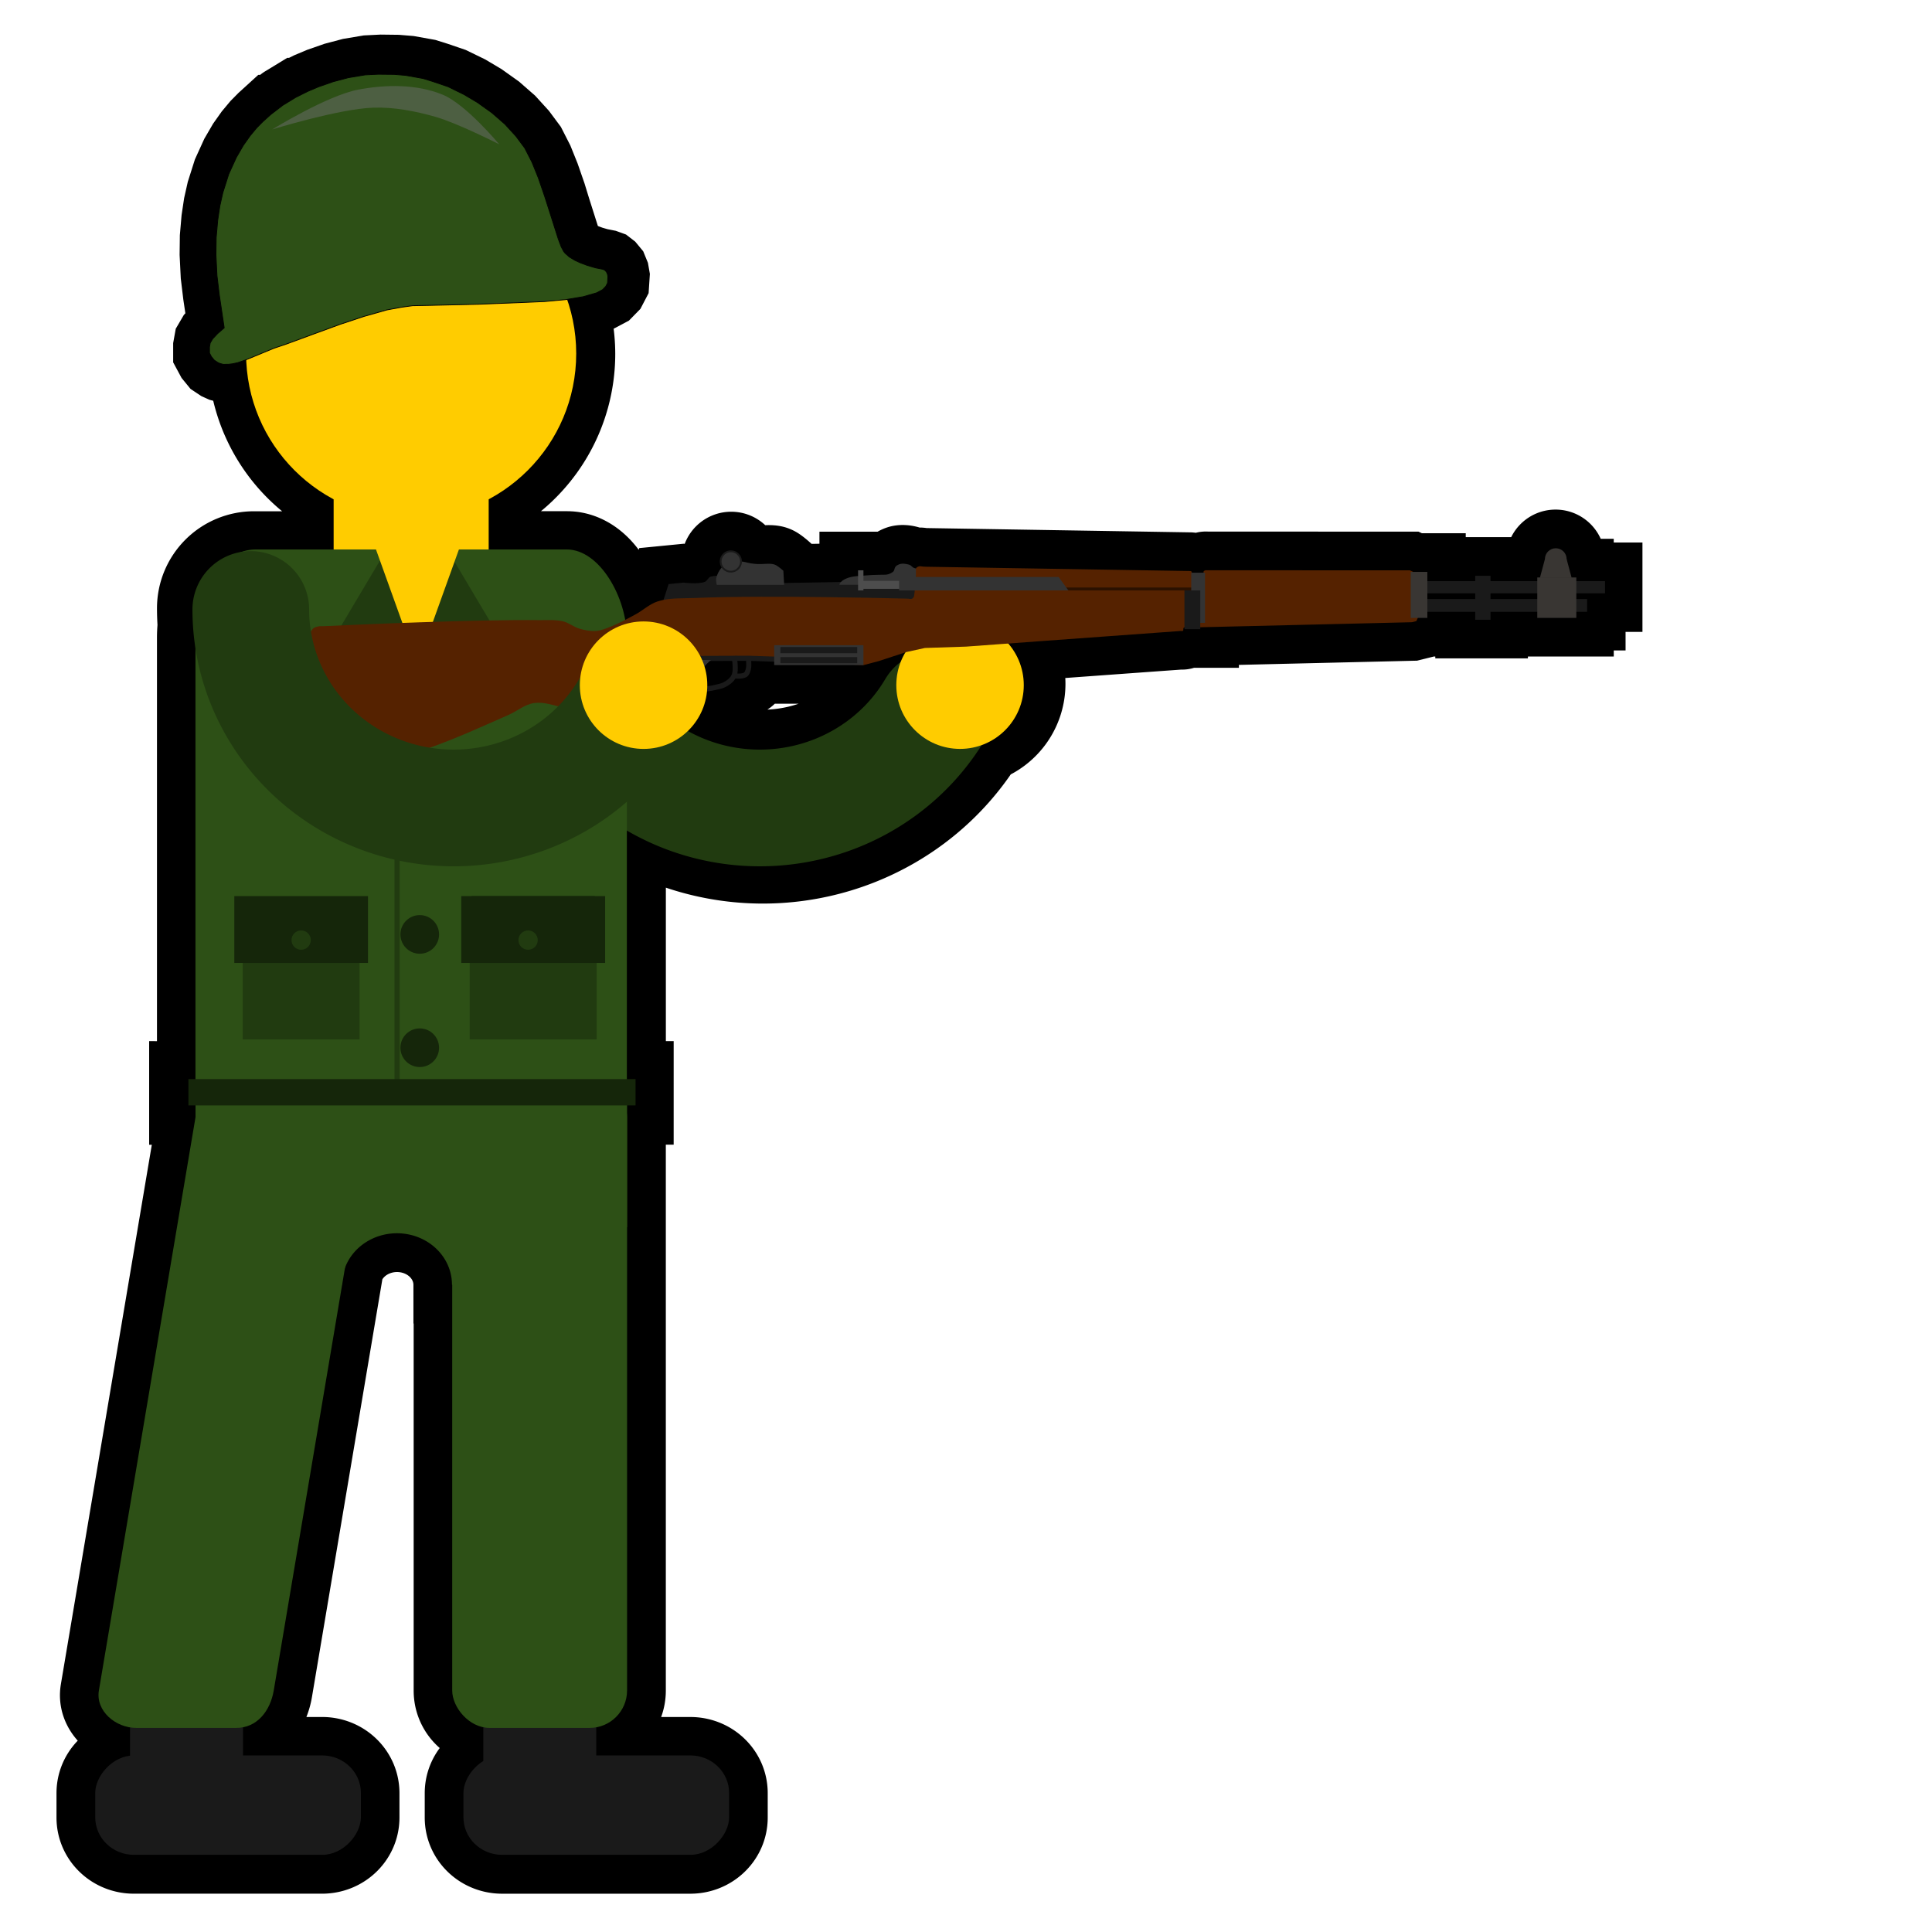 <?xml version="1.0" encoding="UTF-8" standalone="no"?>
<!-- Created with Inkscape (http://www.inkscape.org/) -->

<svg
   width="100mm"
   height="100mm"
   viewBox="0 0 100 100"
   version="1.1"
   id="svg5"
   inkscape:version="1.2 (dc2aedaf03, 2022-05-15)"
   sodipodi:docname="rifle3.svg"
   xml:space="preserve"
   xmlns:inkscape="http://www.inkscape.org/namespaces/inkscape"
   xmlns:sodipodi="http://sodipodi.sourceforge.net/DTD/sodipodi-0.dtd"
   xmlns="http://www.w3.org/2000/svg"
   xmlns:svg="http://www.w3.org/2000/svg"><sodipodi:namedview
     id="namedview7"
     pagecolor="#050735"
     bordercolor="#666666"
     borderopacity="1.0"
     inkscape:showpageshadow="2"
     inkscape:pageopacity="0"
     inkscape:pagecheckerboard="0"
     inkscape:deskcolor="#0c0c47"
     inkscape:document-units="mm"
     showgrid="false"
     inkscape:zoom="0.35355339"
     inkscape:cx="50.911688"
     inkscape:cy="859.84185"
     inkscape:window-width="1920"
     inkscape:window-height="1017"
     inkscape:window-x="-8"
     inkscape:window-y="-8"
     inkscape:window-maximized="1"
     inkscape:current-layer="layer5" /><defs
     id="defs2"><inkscape:path-effect
       only_selected="false"
       apply_with_weight="true"
       apply_no_weight="true"
       helper_size="0"
       steps="2"
       weight="33.333"
       lpeversion="1"
       is_visible="true"
       id="path-effect1725"
       effect="bspline" /><inkscape:path-effect
       only_selected="false"
       apply_with_weight="true"
       apply_no_weight="true"
       helper_size="0"
       steps="2"
       weight="33.333"
       lpeversion="1"
       is_visible="true"
       id="path-effect1725-9"
       effect="bspline" /><inkscape:path-effect
       only_selected="false"
       apply_with_weight="true"
       apply_no_weight="true"
       helper_size="0"
       steps="2"
       weight="33.333"
       lpeversion="1"
       is_visible="true"
       id="path-effect1725-9-5"
       effect="bspline" /></defs><g
     inkscape:groupmode="layer"
     id="layer5"
     inkscape:label="shadow"><path
       id="path11903"
       style="fill:#000000;stroke:#000000;stroke-width:4;stroke-linecap:square;stroke-dasharray:none"
       d="m 19.732,3.791 -0.686,0.034 -0.871,0.146 -0.791,0.209 -0.769,0.268 -0.559,0.235 -0.623,0.311 h -0.002 c 0,0 -0.639,0.391 -0.66,0.402 -2.5e-4,1.01e-4 -0.003,0.001 -0.004,0.002 -9.4e-4,5.63e-4 -0.003,0.001 -0.004,0.002 -0.002,0.001 -0.003,0.004 -0.006,0.006 -0.006,0.004 -0.014,0.009 -0.023,0.016 -0.018,0.014 -0.043,0.032 -0.072,0.055 -0.059,0.045 -0.136,0.105 -0.213,0.164 -0.154,0.118 -0.305,0.235 -0.305,0.235 h -0.002 l -0.414,0.377 -0.316,0.32 -0.346,0.414 -0.35,0.494 -0.363,0.623 -0.394,0.865 -0.307,0.967 -0.154,0.686 -0.112,0.746 -0.078,0.9 -0.011,0.889 0.054,1.088 0.121,1.002 0.252,1.689 -0.336,0.289 -0.259,0.278 -0.127,0.217 -0.039,0.217 v 0.313 l 0.105,0.195 0.152,0.186 0.176,0.117 0.117,0.053 0.178,0.047 0.281,-0.004 0.203,-0.025 0.27,-0.059 0.315,-0.107 a 8.548,8.548 0 0 0 4.521,7.206 v 2.605 h -4.038 c -0.011,0 -0.021,8.82e-4 -0.032,0.001 a 3.019,3.019 0 0 0 -0.067,-0.002 3.019,3.019 0 0 0 -3.018,3.019 c 0,0.298 0.011,0.594 0.031,0.887 -0.02,0.21 -0.032,0.426 -0.032,0.644 v 22.877 H 9.72 v 1.362 h 0.406 v 0.578 L 5.123,87.508 c -0.16,0.948 0.659,1.752 1.602,1.91 v 1.463 c -1.014,0.099 -1.801,0.922 -1.801,1.93 v 1.267 c 0,1.075 0.894,1.939 2.006,1.939 h 9.74 c 1.111,0 2.006,-0.865 2.006,-1.939 v -1.267 c 0,-1.075 -0.894,-1.94 -2.006,-1.94 h -4.098 v -1.455 c 0.881,-0.164 1.443,-0.964 1.602,-1.908 l 3.687,-21.874 a 2.848,2.663 0 0 1 1.266,-1.437 2.848,2.663 0 0 1 2.848,0 2.848,2.663 0 0 1 1.424,2.306 h 0.012 v 21.005 c 0,0.959 0.69,1.751 1.602,1.91 v 1.698 c -0.615,0.331 -1.029,0.964 -1.029,1.696 v 1.267 c 0,1.075 0.894,1.939 2.006,1.939 h 9.741 c 1.111,0 2.006,-0.865 2.006,-1.939 v -1.267 c 0,-1.075 -0.894,-1.94 -2.006,-1.94 h -4.87 v -1.454 c 0.913,-0.159 1.602,-0.951 1.602,-1.91 V 57.827 57.249 h 0.406 V 55.887 H 32.465 V 42.829 c 1.085,0.651 2.274,1.159 3.543,1.491 5.74,1.505 11.822,-0.858 14.961,-5.824 a 3.298,3.298 0 0 0 2.179,-3.1 3.298,3.298 0 0 0 -0.761,-2.106 c 2.377,-0.175 6.081,-0.446 8.724,-0.635 0.038,-0.003 0.085,0.016 0.114,-0.008 0.044,-0.036 0.002,-0.129 0.047,-0.164 0.01,-0.008 0.022,-0.01 0.035,-0.011 v 0.092 h 0.818 v -0.102 c 4.065,-0.097 10.956,-0.26 10.956,-0.26 l 0.225,-0.056 0.075,-0.165 h 0.487 v -0.315 h 2.422 v 0.41 h 0.794 v -0.41 h 2.422 v 0.315 h 2.022 v -0.315 h 0.61 V 31.005 H 81.527 v -0.297 h 1.486 V 30.079 H 81.527 v -0.191 h -0.194 l -0.255,-0.95 c 0,-0.311 -0.252,-0.562 -0.562,-0.562 -0.311,0 -0.562,0.252 -0.562,0.562 l -0.255,0.95 h -0.194 v 0.191 h -2.422 v -0.277 h -0.794 v 0.277 h -2.422 v -0.479 h -0.73 l -0.006,-0.008 -0.157,-0.074 h -0.178 c 0,0 -6.893,-0.003 -10.339,-0.004 -0.021,-10e-6 -0.043,-0.006 -0.064,0 -0.036,0.01 -0.077,0.026 -0.097,0.058 -0.013,0.02 -0.002,0.048 -0.008,0.07 h -0.596 c -0.012,-0.023 -0.012,-0.053 -0.032,-0.07 -0.017,-0.015 -0.044,-0.014 -0.066,-0.017 -0.018,-0.002 -0.036,-7.44e-4 -0.054,-0.001 -4.114,-0.067 -11.85,-0.193 -13.642,-0.222 -0.243,-0.004 -0.261,-0.053 -0.377,-0.006 -0.046,0.019 -0.103,0.055 -0.113,0.102 -0.046,-0.009 -0.089,-0.019 -0.121,-0.033 -0.088,-0.036 -0.143,-0.134 -0.234,-0.164 -0.178,-0.058 -0.399,-0.087 -0.561,-0.012 -0.146,0.067 -0.185,0.112 -0.234,0.298 -0.019,0.071 -0.1,0.112 -0.164,0.147 -0.088,0.049 -0.191,0.078 -0.291,0.082 0,0 -0.656,0.003 -0.983,0.035 -0.043,0.004 -0.086,0.008 -0.129,0.011 V 29.519 H 44.414 v 0.294 c -0.219,0.018 -0.436,0.047 -0.635,0.133 -0.098,0.043 -0.2,0.1 -0.274,0.179 l -2.905,0.051 -0.036,-0.634 c 0,0 -0.24,-0.214 -0.38,-0.288 -0.054,-0.028 -0.113,-0.048 -0.174,-0.058 -0.256,-0.042 -0.518,0.013 -0.777,0 -0.108,-0.005 -0.215,-0.019 -0.322,-0.034 -0.165,-0.023 -0.326,-0.081 -0.49,-0.097 a 0.573,0.573 0 0 0 0,-0.004 0.573,0.573 0 0 0 -0.573,-0.574 0.573,0.573 0 0 0 -0.574,0.574 0.573,0.573 0 0 0 0.096,0.317 c -0.108,0.12 -0.189,0.268 -0.243,0.421 -0.132,0.002 -0.255,0.016 -0.361,0.047 -0.129,0.038 -0.176,0.218 -0.3,0.269 -0.342,0.138 -1.105,0.041 -1.105,0.041 l -0.772,0.076 -0.265,0.823 c -0.096,0.02 -0.191,0.042 -0.284,0.072 -0.426,0.137 -0.764,0.466 -1.158,0.678 -0.161,0.086 -0.322,0.172 -0.484,0.257 -0.297,-2.063 -1.545,-3.602 -3.049,-3.602 h -0.335 a 3.019,3.019 0 0 0 -0.021,-5.17e-4 3.019,3.019 0 0 0 -0.007,5.17e-4 h -3.675 v -2.598 a 8.548,8.548 0 0 0 4.534,-7.546 8.548,8.548 0 0 0 -0.484,-2.818 l 0.051,-0.005 0.906,-0.15 0.713,-0.203 0.309,-0.164 0.17,-0.174 0.094,-0.18 0.022,-0.336 -0.022,-0.125 -0.047,-0.115 -0.076,-0.092 -0.053,-0.041 -0.091,-0.033 -0.365,-0.072 -0.422,-0.123 -0.357,-0.133 -0.282,-0.127 -0.295,-0.178 -0.219,-0.193 -0.07,-0.086 -0.131,-0.244 -0.152,-0.408 -0.463,-1.459 -0.227,-0.74 -0.33,-0.951 -0.326,-0.81 -0.373,-0.731 -0.457,-0.615 -0.571,-0.627 -0.677,-0.592 -0.754,-0.537 -0.701,-0.416 -0.822,-0.4 -0.797,-0.272 -0.492,-0.154 -0.904,-0.162 -0.598,-0.049 z M 73.869,30.708 h 2.422 v 0.297 h -2.422 z m 3.215,0 h 2.422 v 0.297 h -2.422 z m -30.077,3.017 A 3.298,3.298 0 0 0 46.776,34.201 3.019,3.019 0 0 0 45.98,35.08 c -1.681,2.849 -5.137,4.266 -8.443,3.399 -0.636,-0.167 -1.232,-0.408 -1.78,-0.712 a 3.298,3.298 0 0 0 0.985,-1.997 c 0.205,-0.032 0.41,-0.086 0.566,-0.124 0.105,-0.026 0.209,-0.065 0.305,-0.121 0.135,-0.078 0.279,-0.173 0.389,-0.313 0.023,-0.029 0.044,-0.059 0.063,-0.091 0.042,0.003 0.092,0.005 0.146,0.005 0.142,5.5e-4 0.309,0.001 0.448,-0.094 0.154,-0.106 0.184,-0.279 0.211,-0.395 0.027,-0.116 0.023,-0.254 0.018,-0.371 -9.46e-4,-0.021 -0.002,-0.04 -0.003,-0.059 l 1.189,0.04 v 0.176 h 4.619 l 0.795,-0.211 1.426,-0.468 z m -8.388,0.479 c 0.002,0.024 0.003,0.05 0.005,0.078 0.005,0.107 0.002,0.239 -0.012,0.297 -0.027,0.113 -0.064,0.209 -0.103,0.236 -0.032,0.022 -0.174,0.05 -0.297,0.049 -0.015,-5.9e-5 -0.03,-5.74e-4 -0.045,-0.001 6.24e-4,-0.003 0.002,-0.006 0.002,-0.009 0.034,-0.172 0.022,-0.39 0.006,-0.576 -0.002,-0.025 -0.004,-0.049 -0.007,-0.072 z m -0.718,0.003 c 0.003,0.03 0.006,0.061 0.009,0.095 0.015,0.176 0.02,0.389 -0.002,0.5 -0.017,0.088 -0.059,0.177 -0.115,0.248 -0.075,0.096 -0.188,0.176 -0.312,0.248 -0.071,0.041 -0.152,0.073 -0.235,0.094 -0.14,0.034 -0.316,0.076 -0.484,0.106 a 3.298,3.298 0 0 0 0.004,-0.101 3.298,3.298 0 0 0 -0.171,-1.046 c 0.051,-0.05 0.108,-0.101 0.149,-0.138 z" /></g><g
     inkscape:label="Layer 1"
     inkscape:groupmode="layer"
     id="layer1"
     transform="translate(211.484,-89.419)"
     style="display:inline"><g
       id="g41901"
       inkscape:label="soldier"><g
         id="g2194"
         inkscape:label="head"
         transform="matrix(0.805,0,0,0.805,-221.304,73.606)"><rect
           style="opacity:1;fill:#ffcc00;fill-opacity:1;stroke:none;stroke-width:2.634;stroke-linecap:square"
           id="rect2190"
           width="9.969"
           height="9.19"
           x="33.651"
           y="50.377" /><circle
           style="opacity:1;fill:#ffcc00;fill-opacity:1;stroke:none;stroke-width:3.148;stroke-linecap:square"
           id="circle2192"
           cx="38.635"
           cy="42.376"
           r="10.613" /><g
           id="g15557"
           transform="matrix(5.144,0,0,5.144,1636.265,-746.154)"
           inkscape:label="helmet"
           style="display:inline"><path
             style="display:inline;fill:#2d5016;fill-opacity:1;stroke:#000000;stroke-width:0.01px;stroke-linecap:butt;stroke-linejoin:miter;stroke-opacity:1"
             d="m -308.855,151.505 0.112,0.352 0.037,0.099 0.032,0.06 0.017,0.021 0.053,0.047 0.072,0.043 0.068,0.031 0.086,0.032 0.102,0.03 0.088,0.017 0.021,0.008 0.012,0.009 0.017,0.021 0.011,0.027 0.005,0.029 -0.005,0.079 -0.022,0.042 -0.04,0.041 -0.073,0.039 -0.171,0.049 -0.219,0.036 -0.262,0.024 -0.303,0.013 -0.531,0.021 -0.612,0.014 -0.204,0.004 -0.138,0.019 -0.184,0.034 -0.286,0.081 -0.295,0.098 -0.347,0.127 -0.326,0.12 -0.157,0.053 -0.353,0.146 -0.099,0.034 -0.065,0.014 -0.049,0.006 -0.067,7.8e-4 -0.042,-0.011 -0.028,-0.013 -0.042,-0.028 -0.036,-0.044 -0.024,-0.046 v -0.074 l 0.009,-0.051 0.03,-0.051 0.062,-0.066 0.083,-0.072 -0.061,-0.41 -0.029,-0.241 -0.013,-0.263 0.003,-0.214 0.019,-0.217 0.027,-0.18 0.037,-0.165 0.074,-0.233 0.095,-0.208 0.087,-0.15 0.084,-0.119 0.083,-0.1 0.076,-0.077 0.1,-0.09 c 0,0 0.146,-0.113 0.15,-0.115 0.004,-0.002 0.16,-0.098 0.16,-0.098 l 0.15,-0.075 0.134,-0.057 0.186,-0.065 0.19,-0.05 0.21,-0.035 0.165,-0.008 0.197,0.002 0.144,0.012 0.218,0.039 0.119,0.037 0.192,0.065 0.198,0.097 0.169,0.1 0.182,0.13 0.163,0.142 0.138,0.151 0.11,0.148 0.09,0.176 0.079,0.195 0.079,0.23 z"
             id="path945" /><path
             style="display:inline;opacity:0.5;fill:#6e6e6e;fill-opacity:1;stroke:none;stroke-width:0.01px;stroke-linecap:butt;stroke-linejoin:miter;stroke-opacity:1"
             d="m -309.481,150.675 c 0,0 -0.416,-0.5 -0.705,-0.619 -0.326,-0.134 -0.708,-0.129 -1.055,-0.064 -0.389,0.073 -1.077,0.498 -1.077,0.498 0,0 0.831,-0.257 1.261,-0.272 0.261,-0.009 0.524,0.042 0.775,0.113 0.279,0.079 0.8,0.344 0.8,0.344 z"
             id="path1867"
             sodipodi:nodetypes="caacaac" /></g></g><g
         id="g6993-5"
         transform="matrix(1.208,0,0,1.208,310.288,-76.695)"
         inkscape:label="l arm"
         style="display:inline"><path
           style="fill:none;fill-opacity:1;stroke:#213b10;stroke-width:5;stroke-linecap:round;stroke-linejoin:round;stroke-dasharray:none;stroke-opacity:1"
           id="path6372-9"
           sodipodi:type="arc"
           sodipodi:cx="-399.37372"
           sodipodi:cy="163.62538"
           sodipodi:rx="8.6935482"
           sodipodi:ry="8.5051918"
           sodipodi:start="0.52359878"
           sodipodi:end="3.1415927"
           sodipodi:arc-type="arc"
           d="m -391.845,167.878 a 8.694,8.505 0 0 1 -9.779,3.963 8.694,8.505 0 0 1 -6.444,-8.215"
           sodipodi:open="true" /><circle
           style="fill:#ffcc00;fill-opacity:1;stroke:none;stroke-width:10.919;stroke-linecap:round;stroke-linejoin:round;stroke-dasharray:none;stroke-opacity:1"
           id="path6552-1"
           cx="-390.795"
           cy="166.869"
           r="2.731" /></g><g
         id="g2206"
         inkscape:label="torso"
         transform="matrix(0.805,0,0,0.805,-221.304,73.606)"
         style="fill:#2d5016;fill-opacity:1"><rect
           style="opacity:1;fill:#2d5016;fill-opacity:1;stroke:none;stroke-width:2.806;stroke-linecap:square"
           id="rect2204"
           width="27.737"
           height="40.499"
           x="24.767"
           y="54.972"
           rx="3.87"
           ry="5.65" /><g
           id="g30992-6"
           transform="matrix(2.03,0,0,2.03,629.388,-345.366)"
           style="display:inline;fill:#213b10;fill-opacity:1"><rect
             style="fill:#213b10;fill-opacity:1;stroke:none;stroke-width:2.447;stroke-opacity:1"
             id="rect30598-88"
             width="3.7"
             height="3.852"
             x="-288.834"
             y="208.878" /><rect
             style="fill:#15260a;fill-opacity:1;stroke:none;stroke-width:2.447;stroke-opacity:1"
             id="rect30729-8"
             width="4.234"
             height="2.117"
             x="-289.101"
             y="208.191" /><circle
             style="fill:#213b10;fill-opacity:1;stroke:none;stroke-width:1.502;stroke-opacity:1"
             id="path30869-7"
             cx="-286.984"
             cy="209.584"
             r="0.306" /></g><path
           style="display:inline;fill:none;stroke:#213b10;stroke-width:0.269px;stroke-linecap:butt;stroke-linejoin:miter;stroke-opacity:1"
           d="m -189.906,123.785 -0.96,0.994 v 21.038"
           id="path30337"
           transform="matrix(1.242,0,0,1.242,274.786,-91.394)" /><g
           id="g30326"
           transform="matrix(2.03,0,0,2.03,623.381,-320.602)"
           style="display:inline"><circle
             style="fill:#15260a;fill-opacity:1;stroke:none;stroke-width:4.524;stroke-opacity:1"
             id="path30030"
             cx="-287.78"
             cy="190.029"
             r="0.612" /><circle
             style="display:inline;fill:#15260a;fill-opacity:1;stroke:none;stroke-width:4.524;stroke-opacity:1"
             id="path30030-2"
             cx="-287.78"
             cy="200.794"
             r="0.612" /><circle
             style="display:inline;fill:#15260a;fill-opacity:1;stroke:none;stroke-width:4.524;stroke-opacity:1"
             id="path30030-3"
             cx="-287.78"
             cy="197.205"
             r="0.612" /><circle
             style="display:inline;fill:#15260a;fill-opacity:1;stroke:none;stroke-width:4.524;stroke-opacity:1"
             id="path30030-5"
             cx="-287.78"
             cy="193.617"
             r="0.612" /></g><g
           id="g30992-8-6"
           transform="matrix(2.03,0,0,2.03,628.731,-345.366)"
           style="display:inline;fill:#213b10;fill-opacity:1"><rect
             style="fill:#213b10;fill-opacity:1;stroke:none;stroke-width:2.447;stroke-opacity:1"
             id="rect30598-8-1"
             width="3.7"
             height="3.852"
             x="-288.834"
             y="208.878" /><rect
             style="fill:#15260a;fill-opacity:1;stroke:none;stroke-width:2.447;stroke-opacity:1"
             id="rect30729-36-1"
             width="4.234"
             height="2.117"
             x="-289.101"
             y="208.191" /><circle
             style="fill:#213b10;fill-opacity:1;stroke:none;stroke-width:1.502;stroke-opacity:1"
             id="path30869-0-2"
             cx="-286.984"
             cy="209.584"
             r="0.306" /></g><g
           id="g30992-8"
           transform="matrix(2.03,0,0,2.03,614.14,-345.366)"
           style="display:inline;fill:#213b10;fill-opacity:1"><rect
             style="fill:#213b10;fill-opacity:1;stroke:none;stroke-width:2.447;stroke-opacity:1"
             id="rect30598-8"
             width="3.7"
             height="3.852"
             x="-288.834"
             y="208.878" /><rect
             style="fill:#15260a;fill-opacity:1;stroke:none;stroke-width:2.447;stroke-opacity:1"
             id="rect30729-36"
             width="4.234"
             height="2.117"
             x="-289.101"
             y="208.191" /><circle
             style="fill:#213b10;fill-opacity:1;stroke:none;stroke-width:1.502;stroke-opacity:1"
             id="path30869-0"
             cx="-286.984"
             cy="209.584"
             r="0.306" /></g></g><g
         id="g2216"
         style="display:inline;fill:#1a1a1a"
         transform="matrix(-0.707,0,0,0.707,-162.929,87.942)"
         inkscape:label="shoes"><rect
           style="display:inline;opacity:1;fill:#1a1a1a;fill-opacity:1;stroke:none;stroke-width:7.18;stroke-linecap:square;stroke-linejoin:round;stroke-dasharray:none;stroke-opacity:1"
           id="rect2208"
           width="8.269"
           height="13.766"
           x="65.857"
           y="120.241"
           transform="translate(-40.834,1.467)" /><rect
           style="display:inline;opacity:1;fill:#1a1a1a;fill-opacity:1;stroke:none;stroke-width:10.276;stroke-linecap:square;stroke-linejoin:round;stroke-dasharray:none;stroke-opacity:1"
           id="rect2210"
           width="19.449"
           height="7.278"
           x="56.133"
           y="129.138"
           rx="2.836"
           ry="2.743"
           transform="translate(-40.834,1.467)" /><rect
           style="display:inline;opacity:1;fill:#1a1a1a;fill-opacity:1;stroke:none;stroke-width:7.18;stroke-linecap:square;stroke-linejoin:round;stroke-dasharray:none;stroke-opacity:1"
           id="rect2212"
           width="8.269"
           height="13.766"
           x="-59.158"
           y="121.708"
           transform="scale(-1,1)" /><rect
           style="display:inline;opacity:1;fill:#1a1a1a;fill-opacity:1;stroke:none;stroke-width:10.276;stroke-linecap:square;stroke-linejoin:round;stroke-dasharray:none;stroke-opacity:1"
           id="rect2214"
           width="19.449"
           height="7.278"
           x="42.256"
           y="130.605"
           rx="2.836"
           ry="2.743" /></g><g
         id="g2226"
         transform="matrix(0.707,0,0,0.707,-246.38,88.979)"
         inkscape:label="pants"
         style="fill:#2d5016;fill-opacity:1"><rect
           style="opacity:1;fill:#2d5016;fill-opacity:1;stroke:none;stroke-width:7.123;stroke-linecap:square;stroke-linejoin:round;stroke-dasharray:none;stroke-opacity:1"
           id="rect2218"
           width="31.593"
           height="10.808"
           x="63.673"
           y="79.661" /><path
           id="rect2220"
           style="opacity:1;fill:#2d5016;fill-opacity:1;stroke-width:2.676;stroke-linecap:square"
           d="m 66.416,79.661 h 7.315 c 1.52,0 2.996,1.245 2.743,2.743 l -7.075,41.977 c -0.253,1.499 -1.223,2.743 -2.743,2.743 h -7.315 c -1.52,0 -2.996,-1.245 -2.743,-2.743 l 7.075,-41.977 c 0.253,-1.499 1.223,-2.743 2.743,-2.743 z"
           sodipodi:nodetypes="sssssssss" /><rect
           style="opacity:1;fill:#2d5016;fill-opacity:1;stroke:none;stroke-width:2.676;stroke-linecap:square"
           id="rect2222"
           width="12.802"
           height="47.463"
           x="82.464"
           y="79.661"
           rx="2.743"
           ry="2.743" /><path
           id="path2224"
           style="display:inline;opacity:1;fill:#2d5016;fill-opacity:1;stroke:none;stroke-width:8.34;stroke-linecap:square;stroke-linejoin:round;stroke-dasharray:none;stroke-opacity:1"
           d="m 71.535,88.155 v 6.52 h 2.856 a 4.028,3.765 0 0 1 2.014,-3.261 4.028,3.765 0 0 1 4.028,0 4.028,3.765 0 0 1 2.014,3.261 h 2.856 v -6.52 z" /><rect
           style="display:inline;fill:#15260a;fill-opacity:1;stroke:none;stroke-width:4;stroke-opacity:1"
           id="rect31544"
           width="23.151"
           height="1.362"
           x="-201.764"
           y="145.307"
           transform="matrix(1.414,0,0,1.414,348.446,-125.84)" /></g><g
         id="g3169"
         inkscape:label="neck"><path
           style="display:inline;fill:#213b10;fill-opacity:1;stroke:none;stroke-width:0.37px;stroke-linecap:butt;stroke-linejoin:miter;stroke-opacity:1"
           d="m -188.323,117.879 -1.582,5.904 4.393,-1.177 z"
           id="path29869-3" /><path
           style="display:inline;fill:#213b10;fill-opacity:1;stroke:none;stroke-width:0.37px;stroke-linecap:butt;stroke-linejoin:miter;stroke-opacity:1"
           d="m -191.487,117.879 1.582,5.904 -4.393,-1.177 z"
           id="path29869-3-6" /><path
           sodipodi:type="star"
           style="fill:#ffcc00;fill-opacity:1;stroke:none;stroke-width:2.447;stroke-opacity:1"
           id="path31598"
           inkscape:flatsided="false"
           sodipodi:sides="3"
           sodipodi:cx="-75.091019"
           sodipodi:cy="88.211571"
           sodipodi:r1="24.985388"
           sodipodi:r2="12.492694"
           sodipodi:arg1="1.5707963"
           sodipodi:arg2="2.6179939"
           inkscape:rounded="0"
           inkscape:randomized="0"
           d="M -75.091,113.197 -85.91,94.458 -96.729,75.719 l 21.638,0 21.638,-1e-6 -10.819,18.739 z"
           transform="matrix(0.165,0,0,0.265,-177.487,93.833)"
           inkscape:transform-center-x="-4.4556389e-06"
           inkscape:transform-center-y="1.2119698" /></g><g
         id="g4350"
         inkscape:label="gun"
         style="display:inline"
         transform="translate(-1.3125e-6)"><g
           id="g4335"
           inkscape:label="upper"
           transform="matrix(0.825,0,0,1,-27.345,0)"><path
             style="display:inline;fill:#1a1a1a;stroke:none;stroke-width:0.265px;stroke-linecap:butt;stroke-linejoin:miter;stroke-opacity:1"
             d="m -163.876,118.938 c -0.012,0.047 -0.199,1.619 -0.199,1.619 l -13.155,0.129 0.333,-1.035 0.772,-0.076 c 0,0 0.763,0.097 1.105,-0.041 0.125,-0.05 0.172,-0.231 0.301,-0.269 0.724,-0.213 2.237,0.357 2.237,0.357 l 8.051,-0.14 z"
             id="path4353"
             transform="matrix(1.212,0,0,1,33.149,1.0833334e-6)"
             sodipodi:nodetypes="cccccaaccc" /><path
             style="fill:#333333;stroke:none;stroke-width:0.291px;stroke-linecap:butt;stroke-linejoin:miter;stroke-opacity:1;fill-opacity:1"
             d="m -178.261,119.334 c 0.081,-0.261 0.263,-0.525 0.531,-0.678 0.271,-0.155 0.636,-0.169 0.966,-0.175 0.24,-0.005 0.471,0.074 0.708,0.101 0.13,0.015 0.26,0.028 0.391,0.033 0.314,0.013 0.632,-0.042 0.942,0 0.073,0.01 0.145,0.029 0.21,0.058 0.171,0.074 0.461,0.288 0.461,0.288 l 0.05,0.729 h -4.23 c 0,0 -0.066,-0.241 -0.03,-0.356 z"
             id="path4440"
             sodipodi:nodetypes="ssssssscccs" /><g
             id="g4438"
             transform="matrix(0.804,0,0,0.804,-37.876,24.636)"><path
               id="path4409-7"
               style="display:inline;fill:#1a1a1a;stroke-width:5.268;stroke-linecap:round"
               d="m -172.606,116.723 a 0.865,0.713 0 0 1 -0.865,0.713 0.865,0.713 0 0 1 -0.865,-0.713 0.865,0.713 0 0 1 0.865,-0.713 0.865,0.713 0 0 1 0.865,0.713 z" /><path
               id="path4409"
               style="opacity:1;fill:#333333;stroke-width:4.404;stroke-linecap:round"
               d="m -172.748,116.723 a 0.723,0.596 0 0 1 -0.723,0.596 0.723,0.596 0 0 1 -0.723,-0.596 0.723,0.596 0 0 1 0.723,-0.596 0.723,0.596 0 0 1 0.723,0.596 z" /></g><path
             style="display:inline;fill:#333333;stroke:none;stroke-width:0.265px;stroke-linecap:butt;stroke-linejoin:miter;stroke-opacity:1"
             d="m -168.044,119.631 c 0.07,-0.125 0.207,-0.209 0.339,-0.266 0.322,-0.14 0.691,-0.13 1.041,-0.164 0.326,-0.031 0.983,-0.035 0.983,-0.035 0.101,-0.004 0.203,-0.033 0.291,-0.082 0.064,-0.035 0.145,-0.076 0.164,-0.146 0.049,-0.186 0.088,-0.231 0.234,-0.298 0.162,-0.075 0.383,-0.046 0.561,0.012 0.09,0.03 0.146,0.128 0.234,0.164 0.12,0.049 0.384,0.063 0.384,0.063 l 0.037,0.81 h -4.275 c 0,0 -0.003,-0.041 0.007,-0.058 z"
             id="path4453"
             sodipodi:nodetypes="ssssssssscccss"
             transform="matrix(1.212,0,0,1,33.149,1.0833334e-6)" /></g><g
           id="g3228"
           inkscape:label="stock"
           style="fill:#552200;stroke:none"><path
             style="fill:#552200;stroke:none;stroke-width:0.265px;stroke-linecap:butt;stroke-linejoin:miter;stroke-opacity:1"
             d="m -195.299,121.973 c -0.741,0.926 -0.65,2.323 -0.735,3.483 -0.099,1.342 0.511,3.766 0.674,3.979 0.153,0.201 0.515,0.039 0.773,0.032 0.37,-0.01 0.741,-0.034 1.105,-0.104 1.454,-0.279 2.867,-0.755 4.263,-1.249 1.385,-0.49 2.724,-1.105 4.069,-1.697 0.44,-0.194 0.833,-0.54 1.31,-0.608 0.499,-0.072 1.003,0.12 1.497,0.226 0.349,0.075 1.03,0.289 1.03,0.289 0.234,0.066 0.518,0.077 0.728,-0.047 0.31,-0.183 0.351,-0.634 0.581,-0.912 0.432,-0.523 1.479,-1.398 1.479,-1.398 l 1.571,-0.365 3.026,-0.099 2.483,0.109 4.654,0.234 0.795,-0.21 1.427,-0.468 0.959,-0.21 2.129,-0.07 c 0,0 7.407,-0.546 11.11,-0.81 0.038,-0.003 0.085,0.016 0.114,-0.008 0.044,-0.036 0.002,-0.129 0.047,-0.164 0.033,-0.025 0.083,-0.002 0.124,-0.003 3.895,-0.093 11.686,-0.278 11.686,-0.278 l 0.225,-0.056 0.083,-0.182 -0.165,-2.249 -0.091,-0.124 -0.157,-0.074 -0.178,-7e-5 c 0,0 -6.893,-0.003 -10.339,-0.004 -0.021,-1e-5 -0.044,-0.006 -0.064,-2e-5 -0.036,0.01 -0.077,0.026 -0.097,0.058 -0.013,0.021 8.9e-4,0.051 -0.008,0.074 -0.004,0.011 -0.01,0.024 -0.021,0.029 -0.161,0.082 -0.367,0.043 -0.542,-0.004 -0.011,-0.003 -0.021,-0.008 -0.029,-0.017 -0.02,-0.022 -0.014,-0.063 -0.037,-0.083 -0.017,-0.015 -0.044,-0.013 -0.066,-0.017 -0.018,-0.002 -0.036,-5.9e-4 -0.054,-8.8e-4 -4.114,-0.067 -11.85,-0.193 -13.642,-0.222 -0.243,-0.004 -0.261,-0.053 -0.377,-0.006 -0.051,0.021 -0.118,0.062 -0.117,0.117 0.012,0.476 -0.034,0.947 -0.093,1.391 -0.008,0.061 -0.051,0.123 -0.105,0.152 -0.059,0.031 -0.2,-6.3e-4 -0.2,-6.3e-4 0,0 -7.369,-0.197 -11.048,-0.035 -0.641,0.028 -1.306,-0.021 -1.918,0.175 -0.426,0.137 -0.764,0.466 -1.158,0.678 -0.428,0.23 -0.856,0.467 -1.31,0.643 -0.235,0.091 -0.474,0.192 -0.725,0.21 -0.286,0.021 -0.577,-0.038 -0.854,-0.117 -0.3,-0.086 -0.551,-0.308 -0.854,-0.381 -0.387,-0.093 -0.795,-0.058 -1.193,-0.062 -3.341,-0.04 -9.594,0.238 -11.134,0.31 -0.225,0.011 -0.236,-0.011 -0.349,0.017 -0.1,0.024 -0.215,0.048 -0.279,0.128 z"
             id="path3225"
             sodipodi:nodetypes="assssssssssscccccccccaaaacccccccaaaaaaaaassassacaaaaaaassaaa" /><g
             id="g4451"><path
               id="rect4442"
               style="opacity:1;fill:#4d4d4d;stroke-width:4;stroke-linecap:round"
               d="m -167.07,118.938 h 0.277 v 1.04 h -0.277 z" /><path
               id="rect4444"
               style="opacity:1;fill:#4d4d4d;stroke-width:3.654;stroke-linecap:round"
               d="m -166.932,119.482 h 2.5 v 0.414 h -2.5 z" /></g><rect
             style="display:inline;opacity:1;fill:#2b1100;fill-opacity:1;stroke:none;stroke-width:1.047;stroke-linecap:round;stroke-opacity:1"
             id="rect4484"
             width="7.606"
             height="0.152"
             x="-157.205"
             y="119.827"
             transform="translate(-1.3125e-6)" /><path
             id="rect4332"
             style="display:inline;opacity:1;fill:#333333;stroke-width:4;stroke-linecap:round"
             d="m -166.793,119.284 h 10.012 l 0.612,0.695 h -0.612 -10.012 z"
             sodipodi:nodetypes="cccccc"
             transform="matrix(0.825,0,0,1,-27.345,1.0833334e-6)" /><rect
             style="opacity:1;fill:#333333;fill-opacity:1;stroke:none;stroke-width:4;stroke-linecap:round;stroke-opacity:1"
             id="rect4539"
             width="0.713"
             height="2.596"
             x="-149.826"
             y="119.061" /><rect
             style="opacity:1;fill:#1a1a1a;fill-opacity:1;stroke:none;stroke-width:4;stroke-linecap:round;stroke-opacity:1"
             id="rect4541"
             width="0.819"
             height="2.006"
             x="-150.177"
             y="119.979" /></g><g
           id="g3560"
           inkscape:label="lower"><path
             style="fill:none;stroke:#1a1a1a;stroke-width:0.265px;stroke-linecap:butt;stroke-linejoin:miter;stroke-opacity:1"
             d="m -176.253,123.505 c 0,0 -0.07,0.578 0,0.854 0.042,0.167 0.114,0.215 0.234,0.339 0.075,0.078 0.139,0.112 0.234,0.165 0.224,0.124 0.433,0.207 0.666,0.221 0.268,0.016 0.653,-0.082 0.912,-0.145 0.094,-0.023 0.186,-0.058 0.269,-0.107 0.129,-0.075 0.258,-0.163 0.351,-0.281 0.069,-0.088 0.119,-0.194 0.14,-0.304 0.056,-0.283 -0.035,-0.865 -0.035,-0.865"
             id="path3230"
             sodipodi:nodetypes="cssssssssc" /><path
             style="fill:none;stroke:#1a1a1a;stroke-width:0.265px;stroke-linecap:butt;stroke-linejoin:miter;stroke-opacity:1"
             d="m -173.517,124.399 c 0,0 0.445,0.06 0.615,-0.056 0.097,-0.066 0.13,-0.201 0.157,-0.316 0.041,-0.174 0,-0.536 0,-0.536"
             id="path3391"
             sodipodi:nodetypes="cssc" /><path
             style="fill:none;stroke:#1a1a1a;stroke-width:0.265px;stroke-linecap:butt;stroke-linejoin:miter;stroke-opacity:1"
             d="m -176.253,124.358 c 0,0 -0.4,-0.061 -0.568,-0.164 -0.055,-0.034 -0.11,-0.081 -0.132,-0.142 -0.052,-0.139 0.017,-0.445 0.017,-0.445"
             id="path3393"
             sodipodi:nodetypes="cssc" /><path
             style="fill:none;stroke:#1a1a1a;stroke-width:0.265px;stroke-linecap:butt;stroke-linejoin:miter;stroke-opacity:1"
             d="m -171.364,123.537 -1.381,-0.046 -3.508,0.013 -0.684,0.102 -0.331,0.083"
             id="path3395"
             sodipodi:nodetypes="ccccc" /><rect
             style="opacity:1;fill:#333333;stroke:none;stroke-width:4;stroke-linecap:round;stroke-opacity:1"
             id="rect3553"
             width="4.619"
             height="1.029"
             x="-171.412"
             y="122.815" /><path
             style="display:inline;fill:#333333;stroke:none;stroke-width:0.265px;stroke-linecap:butt;stroke-linejoin:miter;stroke-opacity:1"
             d="m -175.136,123.578 c -0.07,0.079 -0.191,0.332 -0.228,0.517 -0.024,0.118 -0.022,0.245 0.006,0.362 0.024,0.099 0.134,0.275 0.134,0.275 0,0 -0.043,-0.191 -0.035,-0.286 0.009,-0.11 0.046,-0.217 0.093,-0.316 0.049,-0.101 0.12,-0.19 0.193,-0.274 0.088,-0.102 0.292,-0.277 0.292,-0.277 z"
             id="path4326"
             sodipodi:nodetypes="caacaaacc"
             transform="translate(-1.3125e-6)" /><rect
             style="display:inline;fill:#1a1a1a;stroke:none;stroke-width:1.999;stroke-linecap:round;stroke-opacity:1"
             id="rect3562-1"
             width="3.976"
             height="0.318"
             x="-171.09"
             y="123.429"
             transform="translate(-1.3125e-6)" /><rect
             style="display:inline;fill:#1a1a1a;stroke:none;stroke-width:1.999;stroke-linecap:round;stroke-opacity:1"
             id="rect3562-1-4"
             width="3.976"
             height="0.318"
             x="-171.09"
             y="122.911"
             transform="translate(-1.3125e-6)" /></g><g
           id="g4546"
           inkscape:label="barrel"
           transform="matrix(0.991,0,0,1,-1.094,0)"><rect
             style="opacity:1;fill:#1a1a1a;fill-opacity:1;stroke:none;stroke-width:4;stroke-linecap:round;stroke-opacity:1"
             id="rect4543"
             width="9.707"
             height="0.629"
             x="-138.178"
             y="119.499" /><rect
             style="display:inline;opacity:1;fill:#1a1a1a;fill-opacity:1;stroke:none;stroke-width:3.877;stroke-linecap:round;stroke-opacity:1"
             id="rect4548"
             width="8.748"
             height="0.661"
             x="-138.095"
             y="120.425"
             transform="matrix(1.009,0,0,1,1.104,1.0833334e-6)" /><rect
             style="display:inline;opacity:1;fill:#393633;fill-opacity:1;stroke:none;stroke-width:5.78;stroke-linecap:round;stroke-opacity:1"
             id="rect9762"
             width="2.039"
             height="2.093"
             x="-132.009"
             y="119.308" /><rect
             style="display:inline;opacity:1;fill:#393633;fill-opacity:1;stroke:none;stroke-width:5.131;stroke-linecap:round;stroke-opacity:1"
             id="rect5430"
             width="0.86"
             height="2.381"
             x="-138.475"
             y="119.02"
             transform="matrix(1.009,0,0,1,1.104,1.0833334e-6)" /><g
             id="g9771"
             style="fill:#393633;fill-opacity:1"><path
               id="path5487"
               style="display:inline;fill:#393633;stroke:none;stroke-width:0.265px;stroke-linecap:butt;stroke-linejoin:miter;stroke-opacity:1;fill-opacity:1"
               d="M -131.53 118.358 L -131.791 119.332 L -130.145 119.332 L -130.406 118.358 L -130.968 118.387 L -131.53 118.358 z "
               transform="matrix(1.009,0,0,1,1.104,1.0833334e-6)" /><path
               id="path5484"
               style="display:inline;opacity:1;fill:#393633;stroke-width:4;stroke-linecap:round;fill-opacity:1"
               d="m -130.406,118.358 c 0,0.16 -0.067,0.305 -0.175,0.408 -0.101,0.096 -0.237,0.155 -0.387,0.155 -0.311,0 -0.562,-0.252 -0.562,-0.562 0,-0.311 0.252,-0.562 0.562,-0.562 0.311,0 0.562,0.252 0.562,0.562 z"
               sodipodi:nodetypes="sscsss"
               transform="matrix(1.009,0,0,1,1.104,1.0833334e-6)" /></g><rect
             style="opacity:1;fill:#1a1a1a;fill-opacity:1;stroke:none;stroke-width:4.017;stroke-linecap:round;stroke-opacity:1"
             id="rect10272"
             width="0.801"
             height="2.275"
             x="-135.252"
             y="119.222" /></g></g><g
         id="g6993"
         transform="matrix(1.208,0,0,1.208,293.577,-76.049)"
         style="display:inline"
         inkscape:label="r arm"><path
           style="fill:none;fill-opacity:1;stroke:#213b10;stroke-width:5;stroke-linecap:round;stroke-linejoin:round;stroke-dasharray:none;stroke-opacity:1"
           id="path6372"
           sodipodi:type="arc"
           sodipodi:cx="-398.65744"
           sodipodi:cy="163.09076"
           sodipodi:rx="8.6935482"
           sodipodi:ry="8.5051918"
           sodipodi:start="0.52359878"
           sodipodi:end="3.1415927"
           sodipodi:arc-type="arc"
           d="m -391.129,167.343 a 8.694,8.505 0 0 1 -9.779,3.963 8.694,8.505 0 0 1 -6.443,-8.215"
           sodipodi:open="true" /><circle
           style="fill:#ffcc00;fill-opacity:1;stroke:none;stroke-width:10.919;stroke-linecap:round;stroke-linejoin:round;stroke-dasharray:none;stroke-opacity:1"
           id="path6552"
           cx="-390.522"
           cy="166.335"
           r="2.731" /></g></g></g></svg>

